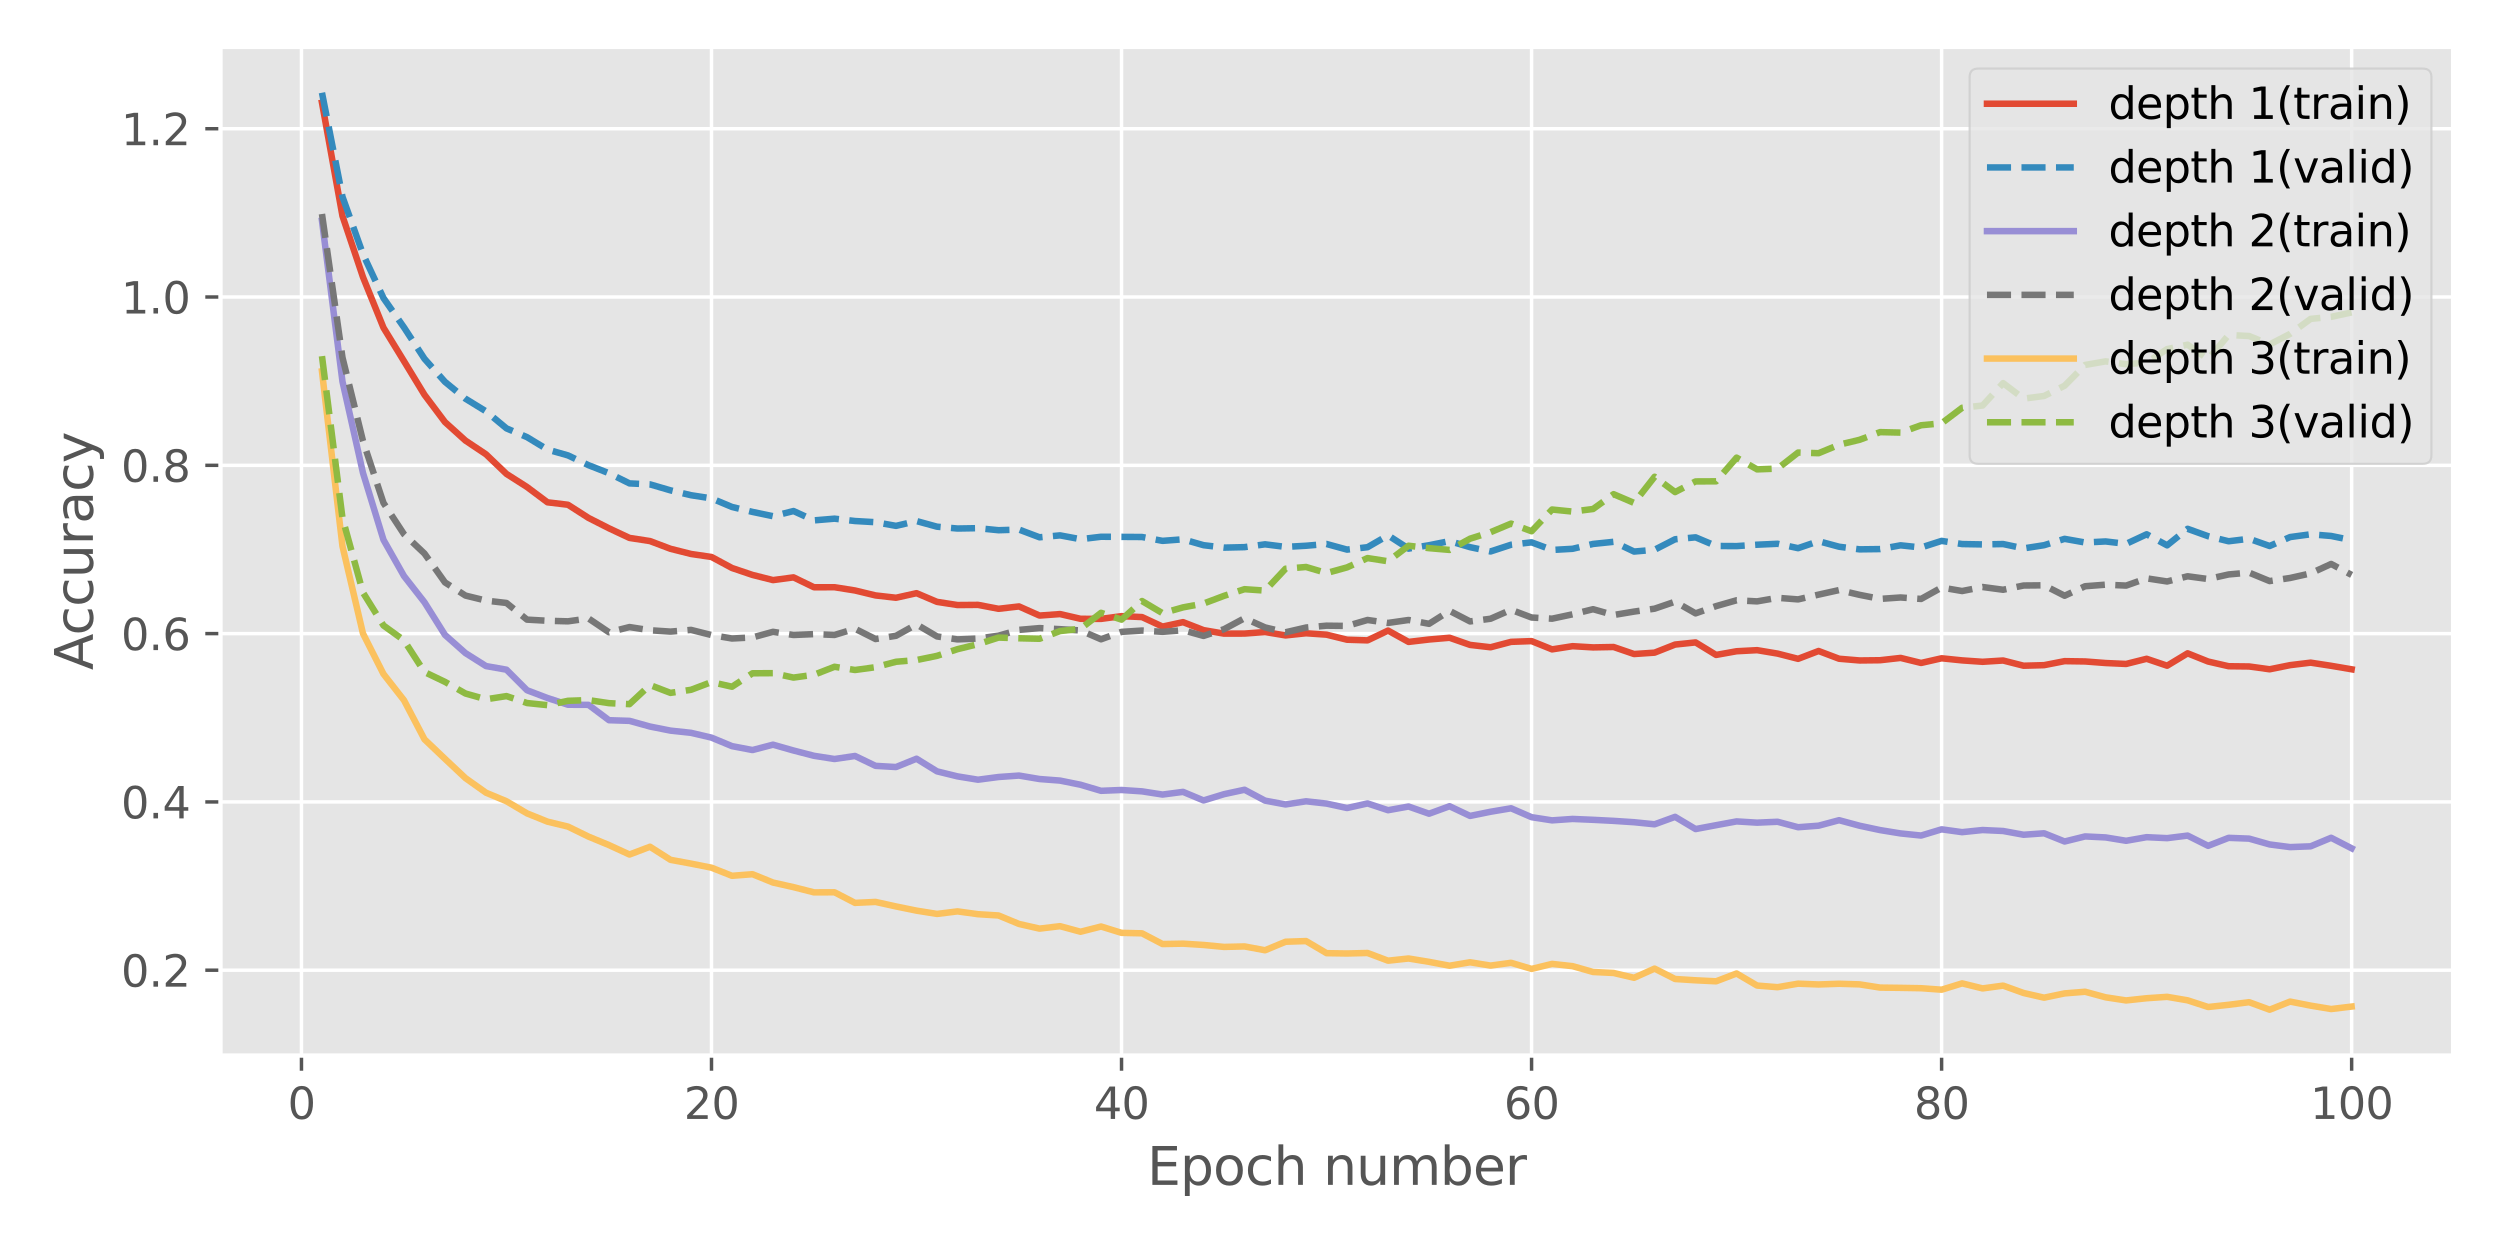 <?xml version="1.0" encoding="utf-8" standalone="no"?>
<!DOCTYPE svg PUBLIC "-//W3C//DTD SVG 1.1//EN"
  "http://www.w3.org/Graphics/SVG/1.1/DTD/svg11.dtd">
<svg height="288pt" version="1.1" viewBox="0 0 576 288" width="576pt" xmlns="http://www.w3.org/2000/svg" xmlns:xlink="http://www.w3.org/1999/xlink">
 <defs>
  <style type="text/css">*{stroke-linecap:butt;stroke-linejoin:round;}</style>
 </defs>
 <g id="figure_1">
  <g id="patch_1">
   <path d="M 0 288 
L 576 288 
L 576 0 
L 0 0 
z
" style="fill:#ffffff;"/>
  </g>
  <g id="axes_1">
   <g id="patch_2">
    <path d="M 50.8 243.2 
L 565.2 243.2 
L 565.2 10.8 
L 50.8 10.8 
z
" style="fill:#e5e5e5;"/>
   </g>
   <g id="matplotlib.axis_1">
    <g id="xtick_1">
     <g id="line2d_1">
      <path clip-path="url(#p9e21eed82f)" d="M 69.458 243.2 
L 69.458 10.8 
" style="fill:none;stroke:#ffffff;stroke-linecap:square;stroke-width:0.8;"/>
     </g>
     <g id="line2d_2">
      <defs>
       <path d="M 0 0 
L 0 3.5 
" id="mdec2fb3936" style="stroke:#555555;stroke-width:0.8;"/>
      </defs>
      <g>
       <use style="fill:#555555;stroke:#555555;stroke-width:0.8;" x="69.458" xlink:href="#mdec2fb3936" y="243.2"/>
      </g>
     </g>
     <g id="text_1">
      <!-- 0 -->
      <g style="fill:#555555;" transform="translate(66.277 257.798)scale(0.1 -0.1)">
       <defs>
        <path d="M 2034 4250 
Q 1547 4250 1301 3770 
Q 1056 3291 1056 2328 
Q 1056 1369 1301 889 
Q 1547 409 2034 409 
Q 2525 409 2770 889 
Q 3016 1369 3016 2328 
Q 3016 3291 2770 3770 
Q 2525 4250 2034 4250 
z
M 2034 4750 
Q 2819 4750 3233 4129 
Q 3647 3509 3647 2328 
Q 3647 1150 3233 529 
Q 2819 -91 2034 -91 
Q 1250 -91 836 529 
Q 422 1150 422 2328 
Q 422 3509 836 4129 
Q 1250 4750 2034 4750 
z
" id="DejaVuSans-30" transform="scale(0.016)"/>
       </defs>
       <use xlink:href="#DejaVuSans-30"/>
      </g>
     </g>
    </g>
    <g id="xtick_2">
     <g id="line2d_3">
      <path clip-path="url(#p9e21eed82f)" d="M 163.93 243.2 
L 163.93 10.8 
" style="fill:none;stroke:#ffffff;stroke-linecap:square;stroke-width:0.8;"/>
     </g>
     <g id="line2d_4">
      <g>
       <use style="fill:#555555;stroke:#555555;stroke-width:0.8;" x="163.93" xlink:href="#mdec2fb3936" y="243.2"/>
      </g>
     </g>
     <g id="text_2">
      <!-- 20 -->
      <g style="fill:#555555;" transform="translate(157.568 257.798)scale(0.1 -0.1)">
       <defs>
        <path d="M 1228 531 
L 3431 531 
L 3431 0 
L 469 0 
L 469 531 
Q 828 903 1448 1529 
Q 2069 2156 2228 2338 
Q 2531 2678 2651 2914 
Q 2772 3150 2772 3378 
Q 2772 3750 2511 3984 
Q 2250 4219 1831 4219 
Q 1534 4219 1204 4116 
Q 875 4013 500 3803 
L 500 4441 
Q 881 4594 1212 4672 
Q 1544 4750 1819 4750 
Q 2544 4750 2975 4387 
Q 3406 4025 3406 3419 
Q 3406 3131 3298 2873 
Q 3191 2616 2906 2266 
Q 2828 2175 2409 1742 
Q 1991 1309 1228 531 
z
" id="DejaVuSans-32" transform="scale(0.016)"/>
       </defs>
       <use xlink:href="#DejaVuSans-32"/>
       <use x="63.623" xlink:href="#DejaVuSans-30"/>
      </g>
     </g>
    </g>
    <g id="xtick_3">
     <g id="line2d_5">
      <path clip-path="url(#p9e21eed82f)" d="M 258.402 243.2 
L 258.402 10.8 
" style="fill:none;stroke:#ffffff;stroke-linecap:square;stroke-width:0.8;"/>
     </g>
     <g id="line2d_6">
      <g>
       <use style="fill:#555555;stroke:#555555;stroke-width:0.8;" x="258.402" xlink:href="#mdec2fb3936" y="243.2"/>
      </g>
     </g>
     <g id="text_3">
      <!-- 40 -->
      <g style="fill:#555555;" transform="translate(252.04 257.798)scale(0.1 -0.1)">
       <defs>
        <path d="M 2419 4116 
L 825 1625 
L 2419 1625 
L 2419 4116 
z
M 2253 4666 
L 3047 4666 
L 3047 1625 
L 3713 1625 
L 3713 1100 
L 3047 1100 
L 3047 0 
L 2419 0 
L 2419 1100 
L 313 1100 
L 313 1709 
L 2253 4666 
z
" id="DejaVuSans-34" transform="scale(0.016)"/>
       </defs>
       <use xlink:href="#DejaVuSans-34"/>
       <use x="63.623" xlink:href="#DejaVuSans-30"/>
      </g>
     </g>
    </g>
    <g id="xtick_4">
     <g id="line2d_7">
      <path clip-path="url(#p9e21eed82f)" d="M 352.874 243.2 
L 352.874 10.8 
" style="fill:none;stroke:#ffffff;stroke-linecap:square;stroke-width:0.8;"/>
     </g>
     <g id="line2d_8">
      <g>
       <use style="fill:#555555;stroke:#555555;stroke-width:0.8;" x="352.874" xlink:href="#mdec2fb3936" y="243.2"/>
      </g>
     </g>
     <g id="text_4">
      <!-- 60 -->
      <g style="fill:#555555;" transform="translate(346.512 257.798)scale(0.1 -0.1)">
       <defs>
        <path d="M 2113 2584 
Q 1688 2584 1439 2293 
Q 1191 2003 1191 1497 
Q 1191 994 1439 701 
Q 1688 409 2113 409 
Q 2538 409 2786 701 
Q 3034 994 3034 1497 
Q 3034 2003 2786 2293 
Q 2538 2584 2113 2584 
z
M 3366 4563 
L 3366 3988 
Q 3128 4100 2886 4159 
Q 2644 4219 2406 4219 
Q 1781 4219 1451 3797 
Q 1122 3375 1075 2522 
Q 1259 2794 1537 2939 
Q 1816 3084 2150 3084 
Q 2853 3084 3261 2657 
Q 3669 2231 3669 1497 
Q 3669 778 3244 343 
Q 2819 -91 2113 -91 
Q 1303 -91 875 529 
Q 447 1150 447 2328 
Q 447 3434 972 4092 
Q 1497 4750 2381 4750 
Q 2619 4750 2861 4703 
Q 3103 4656 3366 4563 
z
" id="DejaVuSans-36" transform="scale(0.016)"/>
       </defs>
       <use xlink:href="#DejaVuSans-36"/>
       <use x="63.623" xlink:href="#DejaVuSans-30"/>
      </g>
     </g>
    </g>
    <g id="xtick_5">
     <g id="line2d_9">
      <path clip-path="url(#p9e21eed82f)" d="M 447.346 243.2 
L 447.346 10.8 
" style="fill:none;stroke:#ffffff;stroke-linecap:square;stroke-width:0.8;"/>
     </g>
     <g id="line2d_10">
      <g>
       <use style="fill:#555555;stroke:#555555;stroke-width:0.8;" x="447.346" xlink:href="#mdec2fb3936" y="243.2"/>
      </g>
     </g>
     <g id="text_5">
      <!-- 80 -->
      <g style="fill:#555555;" transform="translate(440.984 257.798)scale(0.1 -0.1)">
       <defs>
        <path d="M 2034 2216 
Q 1584 2216 1326 1975 
Q 1069 1734 1069 1313 
Q 1069 891 1326 650 
Q 1584 409 2034 409 
Q 2484 409 2743 651 
Q 3003 894 3003 1313 
Q 3003 1734 2745 1975 
Q 2488 2216 2034 2216 
z
M 1403 2484 
Q 997 2584 770 2862 
Q 544 3141 544 3541 
Q 544 4100 942 4425 
Q 1341 4750 2034 4750 
Q 2731 4750 3128 4425 
Q 3525 4100 3525 3541 
Q 3525 3141 3298 2862 
Q 3072 2584 2669 2484 
Q 3125 2378 3379 2068 
Q 3634 1759 3634 1313 
Q 3634 634 3220 271 
Q 2806 -91 2034 -91 
Q 1263 -91 848 271 
Q 434 634 434 1313 
Q 434 1759 690 2068 
Q 947 2378 1403 2484 
z
M 1172 3481 
Q 1172 3119 1398 2916 
Q 1625 2713 2034 2713 
Q 2441 2713 2670 2916 
Q 2900 3119 2900 3481 
Q 2900 3844 2670 4047 
Q 2441 4250 2034 4250 
Q 1625 4250 1398 4047 
Q 1172 3844 1172 3481 
z
" id="DejaVuSans-38" transform="scale(0.016)"/>
       </defs>
       <use xlink:href="#DejaVuSans-38"/>
       <use x="63.623" xlink:href="#DejaVuSans-30"/>
      </g>
     </g>
    </g>
    <g id="xtick_6">
     <g id="line2d_11">
      <path clip-path="url(#p9e21eed82f)" d="M 541.818 243.2 
L 541.818 10.8 
" style="fill:none;stroke:#ffffff;stroke-linecap:square;stroke-width:0.8;"/>
     </g>
     <g id="line2d_12">
      <g>
       <use style="fill:#555555;stroke:#555555;stroke-width:0.8;" x="541.818" xlink:href="#mdec2fb3936" y="243.2"/>
      </g>
     </g>
     <g id="text_6">
      <!-- 100 -->
      <g style="fill:#555555;" transform="translate(532.274 257.798)scale(0.1 -0.1)">
       <defs>
        <path d="M 794 531 
L 1825 531 
L 1825 4091 
L 703 3866 
L 703 4441 
L 1819 4666 
L 2450 4666 
L 2450 531 
L 3481 531 
L 3481 0 
L 794 0 
L 794 531 
z
" id="DejaVuSans-31" transform="scale(0.016)"/>
       </defs>
       <use xlink:href="#DejaVuSans-31"/>
       <use x="63.623" xlink:href="#DejaVuSans-30"/>
       <use x="127.246" xlink:href="#DejaVuSans-30"/>
      </g>
     </g>
    </g>
    <g id="text_7">
     <!-- Epoch number -->
     <g style="fill:#555555;" transform="translate(264.303 272.996)scale(0.12 -0.12)">
      <defs>
       <path d="M 628 4666 
L 3578 4666 
L 3578 4134 
L 1259 4134 
L 1259 2753 
L 3481 2753 
L 3481 2222 
L 1259 2222 
L 1259 531 
L 3634 531 
L 3634 0 
L 628 0 
L 628 4666 
z
" id="DejaVuSans-45" transform="scale(0.016)"/>
       <path d="M 1159 525 
L 1159 -1331 
L 581 -1331 
L 581 3500 
L 1159 3500 
L 1159 2969 
Q 1341 3281 1617 3432 
Q 1894 3584 2278 3584 
Q 2916 3584 3314 3078 
Q 3713 2572 3713 1747 
Q 3713 922 3314 415 
Q 2916 -91 2278 -91 
Q 1894 -91 1617 61 
Q 1341 213 1159 525 
z
M 3116 1747 
Q 3116 2381 2855 2742 
Q 2594 3103 2138 3103 
Q 1681 3103 1420 2742 
Q 1159 2381 1159 1747 
Q 1159 1113 1420 752 
Q 1681 391 2138 391 
Q 2594 391 2855 752 
Q 3116 1113 3116 1747 
z
" id="DejaVuSans-70" transform="scale(0.016)"/>
       <path d="M 1959 3097 
Q 1497 3097 1228 2736 
Q 959 2375 959 1747 
Q 959 1119 1226 758 
Q 1494 397 1959 397 
Q 2419 397 2687 759 
Q 2956 1122 2956 1747 
Q 2956 2369 2687 2733 
Q 2419 3097 1959 3097 
z
M 1959 3584 
Q 2709 3584 3137 3096 
Q 3566 2609 3566 1747 
Q 3566 888 3137 398 
Q 2709 -91 1959 -91 
Q 1206 -91 779 398 
Q 353 888 353 1747 
Q 353 2609 779 3096 
Q 1206 3584 1959 3584 
z
" id="DejaVuSans-6f" transform="scale(0.016)"/>
       <path d="M 3122 3366 
L 3122 2828 
Q 2878 2963 2633 3030 
Q 2388 3097 2138 3097 
Q 1578 3097 1268 2742 
Q 959 2388 959 1747 
Q 959 1106 1268 751 
Q 1578 397 2138 397 
Q 2388 397 2633 464 
Q 2878 531 3122 666 
L 3122 134 
Q 2881 22 2623 -34 
Q 2366 -91 2075 -91 
Q 1284 -91 818 406 
Q 353 903 353 1747 
Q 353 2603 823 3093 
Q 1294 3584 2113 3584 
Q 2378 3584 2631 3529 
Q 2884 3475 3122 3366 
z
" id="DejaVuSans-63" transform="scale(0.016)"/>
       <path d="M 3513 2113 
L 3513 0 
L 2938 0 
L 2938 2094 
Q 2938 2591 2744 2837 
Q 2550 3084 2163 3084 
Q 1697 3084 1428 2787 
Q 1159 2491 1159 1978 
L 1159 0 
L 581 0 
L 581 4863 
L 1159 4863 
L 1159 2956 
Q 1366 3272 1645 3428 
Q 1925 3584 2291 3584 
Q 2894 3584 3203 3211 
Q 3513 2838 3513 2113 
z
" id="DejaVuSans-68" transform="scale(0.016)"/>
       <path id="DejaVuSans-20" transform="scale(0.016)"/>
       <path d="M 3513 2113 
L 3513 0 
L 2938 0 
L 2938 2094 
Q 2938 2591 2744 2837 
Q 2550 3084 2163 3084 
Q 1697 3084 1428 2787 
Q 1159 2491 1159 1978 
L 1159 0 
L 581 0 
L 581 3500 
L 1159 3500 
L 1159 2956 
Q 1366 3272 1645 3428 
Q 1925 3584 2291 3584 
Q 2894 3584 3203 3211 
Q 3513 2838 3513 2113 
z
" id="DejaVuSans-6e" transform="scale(0.016)"/>
       <path d="M 544 1381 
L 544 3500 
L 1119 3500 
L 1119 1403 
Q 1119 906 1312 657 
Q 1506 409 1894 409 
Q 2359 409 2629 706 
Q 2900 1003 2900 1516 
L 2900 3500 
L 3475 3500 
L 3475 0 
L 2900 0 
L 2900 538 
Q 2691 219 2414 64 
Q 2138 -91 1772 -91 
Q 1169 -91 856 284 
Q 544 659 544 1381 
z
M 1991 3584 
L 1991 3584 
z
" id="DejaVuSans-75" transform="scale(0.016)"/>
       <path d="M 3328 2828 
Q 3544 3216 3844 3400 
Q 4144 3584 4550 3584 
Q 5097 3584 5394 3201 
Q 5691 2819 5691 2113 
L 5691 0 
L 5113 0 
L 5113 2094 
Q 5113 2597 4934 2840 
Q 4756 3084 4391 3084 
Q 3944 3084 3684 2787 
Q 3425 2491 3425 1978 
L 3425 0 
L 2847 0 
L 2847 2094 
Q 2847 2600 2669 2842 
Q 2491 3084 2119 3084 
Q 1678 3084 1418 2786 
Q 1159 2488 1159 1978 
L 1159 0 
L 581 0 
L 581 3500 
L 1159 3500 
L 1159 2956 
Q 1356 3278 1631 3431 
Q 1906 3584 2284 3584 
Q 2666 3584 2933 3390 
Q 3200 3197 3328 2828 
z
" id="DejaVuSans-6d" transform="scale(0.016)"/>
       <path d="M 3116 1747 
Q 3116 2381 2855 2742 
Q 2594 3103 2138 3103 
Q 1681 3103 1420 2742 
Q 1159 2381 1159 1747 
Q 1159 1113 1420 752 
Q 1681 391 2138 391 
Q 2594 391 2855 752 
Q 3116 1113 3116 1747 
z
M 1159 2969 
Q 1341 3281 1617 3432 
Q 1894 3584 2278 3584 
Q 2916 3584 3314 3078 
Q 3713 2572 3713 1747 
Q 3713 922 3314 415 
Q 2916 -91 2278 -91 
Q 1894 -91 1617 61 
Q 1341 213 1159 525 
L 1159 0 
L 581 0 
L 581 4863 
L 1159 4863 
L 1159 2969 
z
" id="DejaVuSans-62" transform="scale(0.016)"/>
       <path d="M 3597 1894 
L 3597 1613 
L 953 1613 
Q 991 1019 1311 708 
Q 1631 397 2203 397 
Q 2534 397 2845 478 
Q 3156 559 3463 722 
L 3463 178 
Q 3153 47 2828 -22 
Q 2503 -91 2169 -91 
Q 1331 -91 842 396 
Q 353 884 353 1716 
Q 353 2575 817 3079 
Q 1281 3584 2069 3584 
Q 2775 3584 3186 3129 
Q 3597 2675 3597 1894 
z
M 3022 2063 
Q 3016 2534 2758 2815 
Q 2500 3097 2075 3097 
Q 1594 3097 1305 2825 
Q 1016 2553 972 2059 
L 3022 2063 
z
" id="DejaVuSans-65" transform="scale(0.016)"/>
       <path d="M 2631 2963 
Q 2534 3019 2420 3045 
Q 2306 3072 2169 3072 
Q 1681 3072 1420 2755 
Q 1159 2438 1159 1844 
L 1159 0 
L 581 0 
L 581 3500 
L 1159 3500 
L 1159 2956 
Q 1341 3275 1631 3429 
Q 1922 3584 2338 3584 
Q 2397 3584 2469 3576 
Q 2541 3569 2628 3553 
L 2631 2963 
z
" id="DejaVuSans-72" transform="scale(0.016)"/>
      </defs>
      <use xlink:href="#DejaVuSans-45"/>
      <use x="63.184" xlink:href="#DejaVuSans-70"/>
      <use x="126.66" xlink:href="#DejaVuSans-6f"/>
      <use x="187.842" xlink:href="#DejaVuSans-63"/>
      <use x="242.822" xlink:href="#DejaVuSans-68"/>
      <use x="306.201" xlink:href="#DejaVuSans-20"/>
      <use x="337.988" xlink:href="#DejaVuSans-6e"/>
      <use x="401.367" xlink:href="#DejaVuSans-75"/>
      <use x="464.746" xlink:href="#DejaVuSans-6d"/>
      <use x="562.158" xlink:href="#DejaVuSans-62"/>
      <use x="625.635" xlink:href="#DejaVuSans-65"/>
      <use x="687.158" xlink:href="#DejaVuSans-72"/>
     </g>
    </g>
   </g>
   <g id="matplotlib.axis_2">
    <g id="ytick_1">
     <g id="line2d_13">
      <path clip-path="url(#p9e21eed82f)" d="M 50.8 223.535 
L 565.2 223.535 
" style="fill:none;stroke:#ffffff;stroke-linecap:square;stroke-width:0.8;"/>
     </g>
     <g id="line2d_14">
      <defs>
       <path d="M 0 0 
L -3.5 0 
" id="m89bee6525f" style="stroke:#555555;stroke-width:0.8;"/>
      </defs>
      <g>
       <use style="fill:#555555;stroke:#555555;stroke-width:0.8;" x="50.8" xlink:href="#m89bee6525f" y="223.535"/>
      </g>
     </g>
     <g id="text_8">
      <!-- 0.2 -->
      <g style="fill:#555555;" transform="translate(27.897 227.334)scale(0.1 -0.1)">
       <defs>
        <path d="M 684 794 
L 1344 794 
L 1344 0 
L 684 0 
L 684 794 
z
" id="DejaVuSans-2e" transform="scale(0.016)"/>
       </defs>
       <use xlink:href="#DejaVuSans-30"/>
       <use x="63.623" xlink:href="#DejaVuSans-2e"/>
       <use x="95.41" xlink:href="#DejaVuSans-32"/>
      </g>
     </g>
    </g>
    <g id="ytick_2">
     <g id="line2d_15">
      <path clip-path="url(#p9e21eed82f)" d="M 50.8 184.76 
L 565.2 184.76 
" style="fill:none;stroke:#ffffff;stroke-linecap:square;stroke-width:0.8;"/>
     </g>
     <g id="line2d_16">
      <g>
       <use style="fill:#555555;stroke:#555555;stroke-width:0.8;" x="50.8" xlink:href="#m89bee6525f" y="184.76"/>
      </g>
     </g>
     <g id="text_9">
      <!-- 0.4 -->
      <g style="fill:#555555;" transform="translate(27.897 188.559)scale(0.1 -0.1)">
       <use xlink:href="#DejaVuSans-30"/>
       <use x="63.623" xlink:href="#DejaVuSans-2e"/>
       <use x="95.41" xlink:href="#DejaVuSans-34"/>
      </g>
     </g>
    </g>
    <g id="ytick_3">
     <g id="line2d_17">
      <path clip-path="url(#p9e21eed82f)" d="M 50.8 145.985 
L 565.2 145.985 
" style="fill:none;stroke:#ffffff;stroke-linecap:square;stroke-width:0.8;"/>
     </g>
     <g id="line2d_18">
      <g>
       <use style="fill:#555555;stroke:#555555;stroke-width:0.8;" x="50.8" xlink:href="#m89bee6525f" y="145.985"/>
      </g>
     </g>
     <g id="text_10">
      <!-- 0.6 -->
      <g style="fill:#555555;" transform="translate(27.897 149.785)scale(0.1 -0.1)">
       <use xlink:href="#DejaVuSans-30"/>
       <use x="63.623" xlink:href="#DejaVuSans-2e"/>
       <use x="95.41" xlink:href="#DejaVuSans-36"/>
      </g>
     </g>
    </g>
    <g id="ytick_4">
     <g id="line2d_19">
      <path clip-path="url(#p9e21eed82f)" d="M 50.8 107.211 
L 565.2 107.211 
" style="fill:none;stroke:#ffffff;stroke-linecap:square;stroke-width:0.8;"/>
     </g>
     <g id="line2d_20">
      <g>
       <use style="fill:#555555;stroke:#555555;stroke-width:0.8;" x="50.8" xlink:href="#m89bee6525f" y="107.211"/>
      </g>
     </g>
     <g id="text_11">
      <!-- 0.8 -->
      <g style="fill:#555555;" transform="translate(27.897 111.01)scale(0.1 -0.1)">
       <use xlink:href="#DejaVuSans-30"/>
       <use x="63.623" xlink:href="#DejaVuSans-2e"/>
       <use x="95.41" xlink:href="#DejaVuSans-38"/>
      </g>
     </g>
    </g>
    <g id="ytick_5">
     <g id="line2d_21">
      <path clip-path="url(#p9e21eed82f)" d="M 50.8 68.436 
L 565.2 68.436 
" style="fill:none;stroke:#ffffff;stroke-linecap:square;stroke-width:0.8;"/>
     </g>
     <g id="line2d_22">
      <g>
       <use style="fill:#555555;stroke:#555555;stroke-width:0.8;" x="50.8" xlink:href="#m89bee6525f" y="68.436"/>
      </g>
     </g>
     <g id="text_12">
      <!-- 1.0 -->
      <g style="fill:#555555;" transform="translate(27.897 72.236)scale(0.1 -0.1)">
       <use xlink:href="#DejaVuSans-31"/>
       <use x="63.623" xlink:href="#DejaVuSans-2e"/>
       <use x="95.41" xlink:href="#DejaVuSans-30"/>
      </g>
     </g>
    </g>
    <g id="ytick_6">
     <g id="line2d_23">
      <path clip-path="url(#p9e21eed82f)" d="M 50.8 29.662 
L 565.2 29.662 
" style="fill:none;stroke:#ffffff;stroke-linecap:square;stroke-width:0.8;"/>
     </g>
     <g id="line2d_24">
      <g>
       <use style="fill:#555555;stroke:#555555;stroke-width:0.8;" x="50.8" xlink:href="#m89bee6525f" y="29.662"/>
      </g>
     </g>
     <g id="text_13">
      <!-- 1.2 -->
      <g style="fill:#555555;" transform="translate(27.897 33.461)scale(0.1 -0.1)">
       <use xlink:href="#DejaVuSans-31"/>
       <use x="63.623" xlink:href="#DejaVuSans-2e"/>
       <use x="95.41" xlink:href="#DejaVuSans-32"/>
      </g>
     </g>
    </g>
    <g id="text_14">
     <!-- Accuracy -->
     <g style="fill:#555555;" transform="translate(21.401 154.394)rotate(-90)scale(0.12 -0.12)">
      <defs>
       <path d="M 2188 4044 
L 1331 1722 
L 3047 1722 
L 2188 4044 
z
M 1831 4666 
L 2547 4666 
L 4325 0 
L 3669 0 
L 3244 1197 
L 1141 1197 
L 716 0 
L 50 0 
L 1831 4666 
z
" id="DejaVuSans-41" transform="scale(0.016)"/>
       <path d="M 2194 1759 
Q 1497 1759 1228 1600 
Q 959 1441 959 1056 
Q 959 750 1161 570 
Q 1363 391 1709 391 
Q 2188 391 2477 730 
Q 2766 1069 2766 1631 
L 2766 1759 
L 2194 1759 
z
M 3341 1997 
L 3341 0 
L 2766 0 
L 2766 531 
Q 2569 213 2275 61 
Q 1981 -91 1556 -91 
Q 1019 -91 701 211 
Q 384 513 384 1019 
Q 384 1609 779 1909 
Q 1175 2209 1959 2209 
L 2766 2209 
L 2766 2266 
Q 2766 2663 2505 2880 
Q 2244 3097 1772 3097 
Q 1472 3097 1187 3025 
Q 903 2953 641 2809 
L 641 3341 
Q 956 3463 1253 3523 
Q 1550 3584 1831 3584 
Q 2591 3584 2966 3190 
Q 3341 2797 3341 1997 
z
" id="DejaVuSans-61" transform="scale(0.016)"/>
       <path d="M 2059 -325 
Q 1816 -950 1584 -1140 
Q 1353 -1331 966 -1331 
L 506 -1331 
L 506 -850 
L 844 -850 
Q 1081 -850 1212 -737 
Q 1344 -625 1503 -206 
L 1606 56 
L 191 3500 
L 800 3500 
L 1894 763 
L 2988 3500 
L 3597 3500 
L 2059 -325 
z
" id="DejaVuSans-79" transform="scale(0.016)"/>
      </defs>
      <use xlink:href="#DejaVuSans-41"/>
      <use x="66.658" xlink:href="#DejaVuSans-63"/>
      <use x="121.639" xlink:href="#DejaVuSans-63"/>
      <use x="176.619" xlink:href="#DejaVuSans-75"/>
      <use x="239.998" xlink:href="#DejaVuSans-72"/>
      <use x="281.111" xlink:href="#DejaVuSans-61"/>
      <use x="342.391" xlink:href="#DejaVuSans-63"/>
      <use x="397.371" xlink:href="#DejaVuSans-79"/>
     </g>
    </g>
   </g>
   <g id="line2d_25">
    <path clip-path="url(#p9e21eed82f)" d="M 74.182 23.668 
L 78.905 49.771 
L 83.629 63.846 
L 88.353 75.504 
L 93.076 83.205 
L 97.8 90.959 
L 102.523 97.248 
L 107.247 101.515 
L 111.971 104.671 
L 116.694 109.193 
L 121.418 112.203 
L 126.141 115.733 
L 130.865 116.297 
L 135.589 119.327 
L 140.312 121.725 
L 145.036 123.938 
L 149.759 124.664 
L 154.483 126.445 
L 159.207 127.634 
L 163.93 128.328 
L 168.654 130.869 
L 173.377 132.466 
L 178.101 133.656 
L 182.825 133.025 
L 187.548 135.309 
L 192.272 135.297 
L 196.995 136.048 
L 201.719 137.187 
L 206.443 137.722 
L 211.166 136.669 
L 215.89 138.671 
L 220.613 139.402 
L 225.337 139.362 
L 230.061 140.265 
L 234.784 139.723 
L 239.508 141.826 
L 244.231 141.481 
L 248.955 142.57 
L 253.679 142.593 
L 258.402 141.958 
L 263.126 142.176 
L 267.849 144.367 
L 272.573 143.34 
L 277.297 145.181 
L 282.02 145.992 
L 286.744 145.975 
L 291.467 145.62 
L 296.191 146.399 
L 300.915 145.904 
L 305.638 146.228 
L 310.362 147.392 
L 315.085 147.541 
L 319.809 145.284 
L 324.533 147.897 
L 329.256 147.342 
L 333.98 146.939 
L 338.703 148.586 
L 343.427 149.131 
L 348.151 147.883 
L 352.874 147.711 
L 357.598 149.616 
L 362.321 148.879 
L 367.045 149.161 
L 371.769 149.07 
L 376.492 150.689 
L 381.216 150.369 
L 385.939 148.506 
L 390.663 148.012 
L 395.387 150.895 
L 400.11 150.047 
L 404.834 149.798 
L 409.557 150.59 
L 414.281 151.795 
L 419.005 149.989 
L 423.728 151.774 
L 428.452 152.171 
L 433.175 152.116 
L 437.899 151.584 
L 442.623 152.744 
L 447.346 151.67 
L 452.07 152.154 
L 456.793 152.479 
L 461.517 152.181 
L 466.241 153.383 
L 470.964 153.252 
L 475.688 152.327 
L 480.411 152.4 
L 485.135 152.76 
L 489.859 152.974 
L 494.582 151.784 
L 499.306 153.38 
L 504.029 150.524 
L 508.753 152.417 
L 513.477 153.499 
L 518.2 153.555 
L 522.924 154.204 
L 527.647 153.248 
L 532.371 152.674 
L 537.095 153.401 
L 541.818 154.208 
" style="fill:none;stroke:#e24a33;stroke-linecap:square;stroke-width:1.5;"/>
   </g>
   <g id="line2d_26">
    <path clip-path="url(#p9e21eed82f)" d="M 74.182 21.364 
L 78.905 45.33 
L 83.629 58.547 
L 88.353 68.676 
L 93.076 75.432 
L 97.8 82.667 
L 102.523 87.979 
L 107.247 91.867 
L 111.971 94.773 
L 116.694 98.7 
L 121.418 100.716 
L 126.141 103.583 
L 130.865 104.926 
L 135.589 107.179 
L 140.312 109.031 
L 145.036 111.373 
L 149.759 111.596 
L 154.483 112.978 
L 159.207 114.098 
L 163.93 114.828 
L 168.654 116.807 
L 173.377 117.946 
L 178.101 118.931 
L 182.825 117.743 
L 187.548 119.896 
L 192.272 119.501 
L 196.995 120.044 
L 201.719 120.315 
L 206.443 121.16 
L 211.166 120.052 
L 215.89 121.351 
L 220.613 121.772 
L 225.337 121.689 
L 230.061 122.162 
L 234.784 122.014 
L 239.508 123.792 
L 244.231 123.35 
L 248.955 124.233 
L 253.679 123.668 
L 258.402 123.697 
L 263.126 123.726 
L 267.849 124.613 
L 272.573 124.256 
L 277.297 125.612 
L 282.02 126.173 
L 286.744 126.061 
L 291.467 125.412 
L 296.191 126.007 
L 300.915 125.74 
L 305.638 125.337 
L 310.362 126.631 
L 315.085 126.072 
L 319.809 123.342 
L 324.533 126.403 
L 329.256 125.62 
L 333.98 124.669 
L 338.703 126.069 
L 343.427 127.057 
L 348.151 125.508 
L 352.874 124.955 
L 357.598 126.71 
L 362.321 126.443 
L 367.045 125.325 
L 371.769 124.834 
L 376.492 127.079 
L 381.216 126.668 
L 385.939 124.246 
L 390.663 123.803 
L 395.387 125.794 
L 400.11 125.823 
L 404.834 125.5 
L 409.557 125.286 
L 414.281 126.299 
L 419.005 124.69 
L 423.728 125.967 
L 428.452 126.57 
L 433.175 126.508 
L 437.899 125.642 
L 442.623 126.144 
L 447.346 124.619 
L 452.07 125.352 
L 456.793 125.435 
L 461.517 125.348 
L 466.241 126.349 
L 470.964 125.611 
L 475.688 124.152 
L 480.411 124.993 
L 485.135 124.749 
L 489.859 125.307 
L 494.582 123.1 
L 499.306 125.646 
L 504.029 121.839 
L 508.753 123.542 
L 513.477 124.708 
L 518.2 124.131 
L 522.924 125.8 
L 527.647 123.738 
L 532.371 123.099 
L 537.095 123.487 
L 541.818 124.451 
" style="fill:none;stroke:#348abd;stroke-dasharray:5.55,2.4;stroke-dashoffset:0;stroke-width:1.5;"/>
   </g>
   <g id="line2d_27">
    <path clip-path="url(#p9e21eed82f)" d="M 74.182 50.853 
L 78.905 87.903 
L 83.629 108.954 
L 88.353 124.373 
L 93.076 132.72 
L 97.8 138.765 
L 102.523 146.286 
L 107.247 150.479 
L 111.971 153.462 
L 116.694 154.298 
L 121.418 159.028 
L 126.141 160.822 
L 130.865 162.375 
L 135.589 162.399 
L 140.312 165.934 
L 145.036 166.086 
L 149.759 167.395 
L 154.483 168.335 
L 159.207 168.842 
L 163.93 169.949 
L 168.654 171.912 
L 173.377 172.809 
L 178.101 171.572 
L 182.825 172.918 
L 187.548 174.137 
L 192.272 174.875 
L 196.995 174.177 
L 201.719 176.45 
L 206.443 176.726 
L 211.166 174.809 
L 215.89 177.721 
L 220.613 178.878 
L 225.337 179.645 
L 230.061 179.023 
L 234.784 178.69 
L 239.508 179.487 
L 244.231 179.847 
L 248.955 180.804 
L 253.679 182.203 
L 258.402 182.012 
L 263.126 182.329 
L 267.849 183.067 
L 272.573 182.448 
L 277.297 184.424 
L 282.02 182.977 
L 286.744 181.956 
L 291.467 184.468 
L 296.191 185.346 
L 300.915 184.617 
L 305.638 185.146 
L 310.362 186.169 
L 315.085 185.112 
L 319.809 186.673 
L 324.533 185.822 
L 329.256 187.481 
L 333.98 185.756 
L 338.703 187.988 
L 343.427 187.026 
L 348.151 186.231 
L 352.874 188.277 
L 357.598 189.012 
L 362.321 188.683 
L 367.045 188.885 
L 371.769 189.129 
L 376.492 189.439 
L 381.216 189.92 
L 385.939 188.202 
L 390.663 191.016 
L 395.387 190.125 
L 400.11 189.252 
L 404.834 189.541 
L 409.557 189.336 
L 414.281 190.593 
L 419.005 190.238 
L 423.728 188.975 
L 428.452 190.248 
L 433.175 191.253 
L 437.899 192.022 
L 442.623 192.51 
L 447.346 191.078 
L 452.07 191.73 
L 456.793 191.238 
L 461.517 191.461 
L 466.241 192.326 
L 470.964 191.988 
L 475.688 193.882 
L 480.411 192.712 
L 485.135 192.943 
L 489.859 193.718 
L 494.582 192.884 
L 499.306 193.109 
L 504.029 192.518 
L 508.753 194.879 
L 513.477 193.038 
L 518.2 193.22 
L 522.924 194.56 
L 527.647 195.173 
L 532.371 194.992 
L 537.095 193.025 
L 541.818 195.452 
" style="fill:none;stroke:#988ed5;stroke-linecap:square;stroke-width:1.5;"/>
   </g>
   <g id="line2d_28">
    <path clip-path="url(#p9e21eed82f)" d="M 74.182 49.306 
L 78.905 82.364 
L 83.629 101.587 
L 88.353 115.872 
L 93.076 123.077 
L 97.8 127.535 
L 102.523 134.188 
L 107.247 137.219 
L 111.971 138.375 
L 116.694 138.924 
L 121.418 142.761 
L 126.141 143.025 
L 130.865 143.153 
L 135.589 142.491 
L 140.312 145.674 
L 145.036 144.473 
L 149.759 145.211 
L 154.483 145.521 
L 159.207 145.127 
L 163.93 146.317 
L 168.654 147.112 
L 173.377 146.865 
L 178.101 145.572 
L 182.825 146.303 
L 187.548 146.1 
L 192.272 146.292 
L 196.995 144.862 
L 201.719 147.23 
L 206.443 146.488 
L 211.166 143.854 
L 215.89 146.635 
L 220.613 147.317 
L 225.337 147.119 
L 230.061 146.457 
L 234.784 145.123 
L 239.508 144.712 
L 244.231 144.96 
L 248.955 145.255 
L 253.679 147.293 
L 258.402 145.584 
L 263.126 145.276 
L 267.849 145.577 
L 272.573 145.204 
L 277.297 146.518 
L 282.02 144.966 
L 286.744 142.433 
L 291.467 144.556 
L 296.191 145.673 
L 300.915 144.583 
L 305.638 144.156 
L 310.362 144.215 
L 315.085 142.843 
L 319.809 143.523 
L 324.533 142.844 
L 329.256 143.727 
L 333.98 140.737 
L 338.703 143.176 
L 343.427 142.557 
L 348.151 140.489 
L 352.874 142.273 
L 357.598 142.545 
L 362.321 141.538 
L 367.045 140.36 
L 371.769 141.7 
L 376.492 140.909 
L 381.216 140.24 
L 385.939 138.627 
L 390.663 141.319 
L 395.387 139.653 
L 400.11 138.305 
L 404.834 138.558 
L 409.557 137.737 
L 414.281 138.101 
L 419.005 137.001 
L 423.728 135.952 
L 428.452 137.054 
L 433.175 137.984 
L 437.899 137.659 
L 442.623 137.995 
L 447.346 135.365 
L 452.07 136.174 
L 456.793 135.246 
L 461.517 135.878 
L 466.241 134.903 
L 470.964 134.852 
L 475.688 137.26 
L 480.411 135.069 
L 485.135 134.707 
L 489.859 134.921 
L 494.582 133.247 
L 499.306 133.971 
L 504.029 132.773 
L 508.753 133.41 
L 513.477 132.352 
L 518.2 131.933 
L 522.924 133.879 
L 527.647 133.164 
L 532.371 132.107 
L 537.095 129.937 
L 541.818 132.461 
" style="fill:none;stroke:#777777;stroke-dasharray:5.55,2.4;stroke-dashoffset:0;stroke-width:1.5;"/>
   </g>
   <g id="line2d_29">
    <path clip-path="url(#p9e21eed82f)" d="M 74.182 85.561 
L 78.905 125.85 
L 83.629 145.962 
L 88.353 155.291 
L 93.076 161.332 
L 97.8 170.344 
L 102.523 174.839 
L 107.247 179.282 
L 111.971 182.639 
L 116.694 184.611 
L 121.418 187.401 
L 126.141 189.309 
L 130.865 190.451 
L 135.589 192.756 
L 140.312 194.708 
L 145.036 196.884 
L 149.759 195.091 
L 154.483 198.103 
L 159.207 198.975 
L 163.93 199.915 
L 168.654 201.785 
L 173.377 201.416 
L 178.101 203.34 
L 182.825 204.4 
L 187.548 205.604 
L 192.272 205.582 
L 196.995 208.025 
L 201.719 207.803 
L 206.443 208.846 
L 211.166 209.811 
L 215.89 210.568 
L 220.613 209.983 
L 225.337 210.633 
L 230.061 210.926 
L 234.784 212.881 
L 239.508 213.955 
L 244.231 213.39 
L 248.955 214.674 
L 253.679 213.469 
L 258.402 214.929 
L 263.126 215.038 
L 267.849 217.508 
L 272.573 217.418 
L 277.297 217.719 
L 282.02 218.172 
L 286.744 218.059 
L 291.467 218.94 
L 296.191 216.978 
L 300.915 216.822 
L 305.638 219.609 
L 310.362 219.684 
L 315.085 219.568 
L 319.809 221.344 
L 324.533 220.837 
L 329.256 221.612 
L 333.98 222.501 
L 338.703 221.707 
L 343.427 222.473 
L 348.151 221.827 
L 352.874 223.238 
L 357.598 222.081 
L 362.321 222.603 
L 367.045 223.945 
L 371.769 224.173 
L 376.492 225.283 
L 381.216 223.167 
L 385.939 225.56 
L 390.663 225.86 
L 395.387 226.092 
L 400.11 224.292 
L 404.834 227.073 
L 409.557 227.447 
L 414.281 226.636 
L 419.005 226.821 
L 423.728 226.659 
L 428.452 226.801 
L 433.175 227.54 
L 437.899 227.601 
L 442.623 227.684 
L 447.346 228.027 
L 452.07 226.569 
L 456.793 227.732 
L 461.517 227.085 
L 466.241 228.788 
L 470.964 229.864 
L 475.688 228.878 
L 480.411 228.499 
L 485.135 229.78 
L 489.859 230.5 
L 494.582 229.992 
L 499.306 229.67 
L 504.029 230.476 
L 508.753 232.014 
L 513.477 231.506 
L 518.2 230.903 
L 522.924 232.636 
L 527.647 230.766 
L 532.371 231.695 
L 537.095 232.482 
L 541.818 231.912 
" style="fill:none;stroke:#fbc15e;stroke-linecap:square;stroke-width:1.5;"/>
   </g>
   <g id="line2d_30">
    <path clip-path="url(#p9e21eed82f)" d="M 74.182 82.054 
L 78.905 119.339 
L 83.629 136.519 
L 88.353 144.111 
L 93.076 147.529 
L 97.8 154.836 
L 102.523 157.102 
L 107.247 159.786 
L 111.971 161.116 
L 116.694 160.382 
L 121.418 161.979 
L 126.141 162.469 
L 130.865 161.465 
L 135.589 161.302 
L 140.312 162.008 
L 145.036 162.234 
L 149.759 157.829 
L 154.483 159.641 
L 159.207 158.93 
L 163.93 157.147 
L 168.654 158.224 
L 173.377 155.125 
L 178.101 155.095 
L 182.825 156.116 
L 187.548 155.465 
L 192.272 153.626 
L 196.995 154.367 
L 201.719 153.721 
L 206.443 152.47 
L 211.166 152.076 
L 215.89 151.107 
L 220.613 149.57 
L 225.337 148.414 
L 230.061 146.899 
L 234.784 147.06 
L 239.508 147.175 
L 244.231 145.398 
L 248.955 144.869 
L 253.679 141.192 
L 258.402 142.765 
L 263.126 138.481 
L 267.849 141.281 
L 272.573 139.941 
L 277.297 139.058 
L 282.02 137.281 
L 286.744 135.749 
L 291.467 136.077 
L 296.191 131.032 
L 300.915 130.634 
L 305.638 132.036 
L 310.362 130.726 
L 315.085 128.579 
L 319.809 129.318 
L 324.533 125.736 
L 329.256 126.296 
L 333.98 126.703 
L 338.703 124.113 
L 343.427 122.618 
L 348.151 120.637 
L 352.874 122.4 
L 357.598 117.393 
L 362.321 117.872 
L 367.045 117.273 
L 371.769 113.86 
L 376.492 115.874 
L 381.216 109.849 
L 385.939 113.376 
L 390.663 110.921 
L 395.387 110.897 
L 400.11 105.442 
L 404.834 108.146 
L 409.557 107.968 
L 414.281 104.269 
L 419.005 104.416 
L 423.728 102.461 
L 428.452 101.327 
L 433.175 99.559 
L 437.899 99.672 
L 442.623 97.977 
L 447.346 97.533 
L 452.07 93.954 
L 456.793 93.433 
L 461.517 88.269 
L 466.241 91.847 
L 470.964 91.231 
L 475.688 88.87 
L 480.411 84.086 
L 485.135 83.259 
L 489.859 83.916 
L 494.582 83.53 
L 499.306 80.434 
L 504.029 79.414 
L 508.753 82.757 
L 513.477 77.176 
L 518.2 77.421 
L 522.924 79.361 
L 527.647 76.924 
L 532.371 73.471 
L 537.095 73.002 
L 541.818 71.982 
" style="fill:none;stroke:#8eba42;stroke-dasharray:5.55,2.4;stroke-dashoffset:0;stroke-width:1.5;"/>
   </g>
   <g id="patch_3">
    <path d="M 50.8 243.2 
L 50.8 10.8 
" style="fill:none;stroke:#ffffff;stroke-linecap:square;stroke-linejoin:miter;"/>
   </g>
   <g id="patch_4">
    <path d="M 565.2 243.2 
L 565.2 10.8 
" style="fill:none;stroke:#ffffff;stroke-linecap:square;stroke-linejoin:miter;"/>
   </g>
   <g id="patch_5">
    <path d="M 50.8 243.2 
L 565.2 243.2 
" style="fill:none;stroke:#ffffff;stroke-linecap:square;stroke-linejoin:miter;"/>
   </g>
   <g id="patch_6">
    <path d="M 50.8 10.8 
L 565.2 10.8 
" style="fill:none;stroke:#ffffff;stroke-linecap:square;stroke-linejoin:miter;"/>
   </g>
   <g id="legend_1">
    <g id="patch_7">
     <path d="M 455.797 106.869 
L 558.2 106.869 
Q 560.2 106.869 560.2 104.869 
L 560.2 17.8 
Q 560.2 15.8 558.2 15.8 
L 455.797 15.8 
Q 453.797 15.8 453.797 17.8 
L 453.797 104.869 
Q 453.797 106.869 455.797 106.869 
z
" style="fill:#e5e5e5;opacity:0.8;stroke:#cccccc;stroke-linejoin:miter;stroke-width:0.5;"/>
    </g>
    <g id="line2d_31">
     <path d="M 457.797 23.898 
L 477.797 23.898 
" style="fill:none;stroke:#e24a33;stroke-linecap:square;stroke-width:1.5;"/>
    </g>
    <g id="line2d_32"/>
    <g id="text_15">
     <!-- depth 1(train) -->
     <g transform="translate(485.797 27.398)scale(0.1 -0.1)">
      <defs>
       <path d="M 2906 2969 
L 2906 4863 
L 3481 4863 
L 3481 0 
L 2906 0 
L 2906 525 
Q 2725 213 2448 61 
Q 2172 -91 1784 -91 
Q 1150 -91 751 415 
Q 353 922 353 1747 
Q 353 2572 751 3078 
Q 1150 3584 1784 3584 
Q 2172 3584 2448 3432 
Q 2725 3281 2906 2969 
z
M 947 1747 
Q 947 1113 1208 752 
Q 1469 391 1925 391 
Q 2381 391 2643 752 
Q 2906 1113 2906 1747 
Q 2906 2381 2643 2742 
Q 2381 3103 1925 3103 
Q 1469 3103 1208 2742 
Q 947 2381 947 1747 
z
" id="DejaVuSans-64" transform="scale(0.016)"/>
       <path d="M 1172 4494 
L 1172 3500 
L 2356 3500 
L 2356 3053 
L 1172 3053 
L 1172 1153 
Q 1172 725 1289 603 
Q 1406 481 1766 481 
L 2356 481 
L 2356 0 
L 1766 0 
Q 1100 0 847 248 
Q 594 497 594 1153 
L 594 3053 
L 172 3053 
L 172 3500 
L 594 3500 
L 594 4494 
L 1172 4494 
z
" id="DejaVuSans-74" transform="scale(0.016)"/>
       <path d="M 1984 4856 
Q 1566 4138 1362 3434 
Q 1159 2731 1159 2009 
Q 1159 1288 1364 580 
Q 1569 -128 1984 -844 
L 1484 -844 
Q 1016 -109 783 600 
Q 550 1309 550 2009 
Q 550 2706 781 3412 
Q 1013 4119 1484 4856 
L 1984 4856 
z
" id="DejaVuSans-28" transform="scale(0.016)"/>
       <path d="M 603 3500 
L 1178 3500 
L 1178 0 
L 603 0 
L 603 3500 
z
M 603 4863 
L 1178 4863 
L 1178 4134 
L 603 4134 
L 603 4863 
z
" id="DejaVuSans-69" transform="scale(0.016)"/>
       <path d="M 513 4856 
L 1013 4856 
Q 1481 4119 1714 3412 
Q 1947 2706 1947 2009 
Q 1947 1309 1714 600 
Q 1481 -109 1013 -844 
L 513 -844 
Q 928 -128 1133 580 
Q 1338 1288 1338 2009 
Q 1338 2731 1133 3434 
Q 928 4138 513 4856 
z
" id="DejaVuSans-29" transform="scale(0.016)"/>
      </defs>
      <use xlink:href="#DejaVuSans-64"/>
      <use x="63.477" xlink:href="#DejaVuSans-65"/>
      <use x="125" xlink:href="#DejaVuSans-70"/>
      <use x="188.477" xlink:href="#DejaVuSans-74"/>
      <use x="227.686" xlink:href="#DejaVuSans-68"/>
      <use x="291.064" xlink:href="#DejaVuSans-20"/>
      <use x="322.852" xlink:href="#DejaVuSans-31"/>
      <use x="386.475" xlink:href="#DejaVuSans-28"/>
      <use x="425.488" xlink:href="#DejaVuSans-74"/>
      <use x="464.697" xlink:href="#DejaVuSans-72"/>
      <use x="505.811" xlink:href="#DejaVuSans-61"/>
      <use x="567.09" xlink:href="#DejaVuSans-69"/>
      <use x="594.873" xlink:href="#DejaVuSans-6e"/>
      <use x="658.252" xlink:href="#DejaVuSans-29"/>
     </g>
    </g>
    <g id="line2d_33">
     <path d="M 457.797 38.577 
L 477.797 38.577 
" style="fill:none;stroke:#348abd;stroke-dasharray:5.55,2.4;stroke-dashoffset:0;stroke-width:1.5;"/>
    </g>
    <g id="line2d_34"/>
    <g id="text_16">
     <!-- depth 1(valid) -->
     <g transform="translate(485.797 42.077)scale(0.1 -0.1)">
      <defs>
       <path d="M 191 3500 
L 800 3500 
L 1894 563 
L 2988 3500 
L 3597 3500 
L 2284 0 
L 1503 0 
L 191 3500 
z
" id="DejaVuSans-76" transform="scale(0.016)"/>
       <path d="M 603 4863 
L 1178 4863 
L 1178 0 
L 603 0 
L 603 4863 
z
" id="DejaVuSans-6c" transform="scale(0.016)"/>
      </defs>
      <use xlink:href="#DejaVuSans-64"/>
      <use x="63.477" xlink:href="#DejaVuSans-65"/>
      <use x="125" xlink:href="#DejaVuSans-70"/>
      <use x="188.477" xlink:href="#DejaVuSans-74"/>
      <use x="227.686" xlink:href="#DejaVuSans-68"/>
      <use x="291.064" xlink:href="#DejaVuSans-20"/>
      <use x="322.852" xlink:href="#DejaVuSans-31"/>
      <use x="386.475" xlink:href="#DejaVuSans-28"/>
      <use x="425.488" xlink:href="#DejaVuSans-76"/>
      <use x="484.668" xlink:href="#DejaVuSans-61"/>
      <use x="545.947" xlink:href="#DejaVuSans-6c"/>
      <use x="573.73" xlink:href="#DejaVuSans-69"/>
      <use x="601.514" xlink:href="#DejaVuSans-64"/>
      <use x="664.99" xlink:href="#DejaVuSans-29"/>
     </g>
    </g>
    <g id="line2d_35">
     <path d="M 457.797 53.255 
L 477.797 53.255 
" style="fill:none;stroke:#988ed5;stroke-linecap:square;stroke-width:1.5;"/>
    </g>
    <g id="line2d_36"/>
    <g id="text_17">
     <!-- depth 2(train) -->
     <g transform="translate(485.797 56.755)scale(0.1 -0.1)">
      <use xlink:href="#DejaVuSans-64"/>
      <use x="63.477" xlink:href="#DejaVuSans-65"/>
      <use x="125" xlink:href="#DejaVuSans-70"/>
      <use x="188.477" xlink:href="#DejaVuSans-74"/>
      <use x="227.686" xlink:href="#DejaVuSans-68"/>
      <use x="291.064" xlink:href="#DejaVuSans-20"/>
      <use x="322.852" xlink:href="#DejaVuSans-32"/>
      <use x="386.475" xlink:href="#DejaVuSans-28"/>
      <use x="425.488" xlink:href="#DejaVuSans-74"/>
      <use x="464.697" xlink:href="#DejaVuSans-72"/>
      <use x="505.811" xlink:href="#DejaVuSans-61"/>
      <use x="567.09" xlink:href="#DejaVuSans-69"/>
      <use x="594.873" xlink:href="#DejaVuSans-6e"/>
      <use x="658.252" xlink:href="#DejaVuSans-29"/>
     </g>
    </g>
    <g id="line2d_37">
     <path d="M 457.797 67.933 
L 477.797 67.933 
" style="fill:none;stroke:#777777;stroke-dasharray:5.55,2.4;stroke-dashoffset:0;stroke-width:1.5;"/>
    </g>
    <g id="line2d_38"/>
    <g id="text_18">
     <!-- depth 2(valid) -->
     <g transform="translate(485.797 71.433)scale(0.1 -0.1)">
      <use xlink:href="#DejaVuSans-64"/>
      <use x="63.477" xlink:href="#DejaVuSans-65"/>
      <use x="125" xlink:href="#DejaVuSans-70"/>
      <use x="188.477" xlink:href="#DejaVuSans-74"/>
      <use x="227.686" xlink:href="#DejaVuSans-68"/>
      <use x="291.064" xlink:href="#DejaVuSans-20"/>
      <use x="322.852" xlink:href="#DejaVuSans-32"/>
      <use x="386.475" xlink:href="#DejaVuSans-28"/>
      <use x="425.488" xlink:href="#DejaVuSans-76"/>
      <use x="484.668" xlink:href="#DejaVuSans-61"/>
      <use x="545.947" xlink:href="#DejaVuSans-6c"/>
      <use x="573.73" xlink:href="#DejaVuSans-69"/>
      <use x="601.514" xlink:href="#DejaVuSans-64"/>
      <use x="664.99" xlink:href="#DejaVuSans-29"/>
     </g>
    </g>
    <g id="line2d_39">
     <path d="M 457.797 82.611 
L 477.797 82.611 
" style="fill:none;stroke:#fbc15e;stroke-linecap:square;stroke-width:1.5;"/>
    </g>
    <g id="line2d_40"/>
    <g id="text_19">
     <!-- depth 3(train) -->
     <g transform="translate(485.797 86.111)scale(0.1 -0.1)">
      <defs>
       <path d="M 2597 2516 
Q 3050 2419 3304 2112 
Q 3559 1806 3559 1356 
Q 3559 666 3084 287 
Q 2609 -91 1734 -91 
Q 1441 -91 1130 -33 
Q 819 25 488 141 
L 488 750 
Q 750 597 1062 519 
Q 1375 441 1716 441 
Q 2309 441 2620 675 
Q 2931 909 2931 1356 
Q 2931 1769 2642 2001 
Q 2353 2234 1838 2234 
L 1294 2234 
L 1294 2753 
L 1863 2753 
Q 2328 2753 2575 2939 
Q 2822 3125 2822 3475 
Q 2822 3834 2567 4026 
Q 2313 4219 1838 4219 
Q 1578 4219 1281 4162 
Q 984 4106 628 3988 
L 628 4550 
Q 988 4650 1302 4700 
Q 1616 4750 1894 4750 
Q 2613 4750 3031 4423 
Q 3450 4097 3450 3541 
Q 3450 3153 3228 2886 
Q 3006 2619 2597 2516 
z
" id="DejaVuSans-33" transform="scale(0.016)"/>
      </defs>
      <use xlink:href="#DejaVuSans-64"/>
      <use x="63.477" xlink:href="#DejaVuSans-65"/>
      <use x="125" xlink:href="#DejaVuSans-70"/>
      <use x="188.477" xlink:href="#DejaVuSans-74"/>
      <use x="227.686" xlink:href="#DejaVuSans-68"/>
      <use x="291.064" xlink:href="#DejaVuSans-20"/>
      <use x="322.852" xlink:href="#DejaVuSans-33"/>
      <use x="386.475" xlink:href="#DejaVuSans-28"/>
      <use x="425.488" xlink:href="#DejaVuSans-74"/>
      <use x="464.697" xlink:href="#DejaVuSans-72"/>
      <use x="505.811" xlink:href="#DejaVuSans-61"/>
      <use x="567.09" xlink:href="#DejaVuSans-69"/>
      <use x="594.873" xlink:href="#DejaVuSans-6e"/>
      <use x="658.252" xlink:href="#DejaVuSans-29"/>
     </g>
    </g>
    <g id="line2d_41">
     <path d="M 457.797 97.289 
L 477.797 97.289 
" style="fill:none;stroke:#8eba42;stroke-dasharray:5.55,2.4;stroke-dashoffset:0;stroke-width:1.5;"/>
    </g>
    <g id="line2d_42"/>
    <g id="text_20">
     <!-- depth 3(valid) -->
     <g transform="translate(485.797 100.789)scale(0.1 -0.1)">
      <use xlink:href="#DejaVuSans-64"/>
      <use x="63.477" xlink:href="#DejaVuSans-65"/>
      <use x="125" xlink:href="#DejaVuSans-70"/>
      <use x="188.477" xlink:href="#DejaVuSans-74"/>
      <use x="227.686" xlink:href="#DejaVuSans-68"/>
      <use x="291.064" xlink:href="#DejaVuSans-20"/>
      <use x="322.852" xlink:href="#DejaVuSans-33"/>
      <use x="386.475" xlink:href="#DejaVuSans-28"/>
      <use x="425.488" xlink:href="#DejaVuSans-76"/>
      <use x="484.668" xlink:href="#DejaVuSans-61"/>
      <use x="545.947" xlink:href="#DejaVuSans-6c"/>
      <use x="573.73" xlink:href="#DejaVuSans-69"/>
      <use x="601.514" xlink:href="#DejaVuSans-64"/>
      <use x="664.99" xlink:href="#DejaVuSans-29"/>
     </g>
    </g>
   </g>
  </g>
 </g>
 <defs>
  <clipPath id="p9e21eed82f">
   <rect height="232.4" width="514.4" x="50.8" y="10.8"/>
  </clipPath>
 </defs>
</svg>
